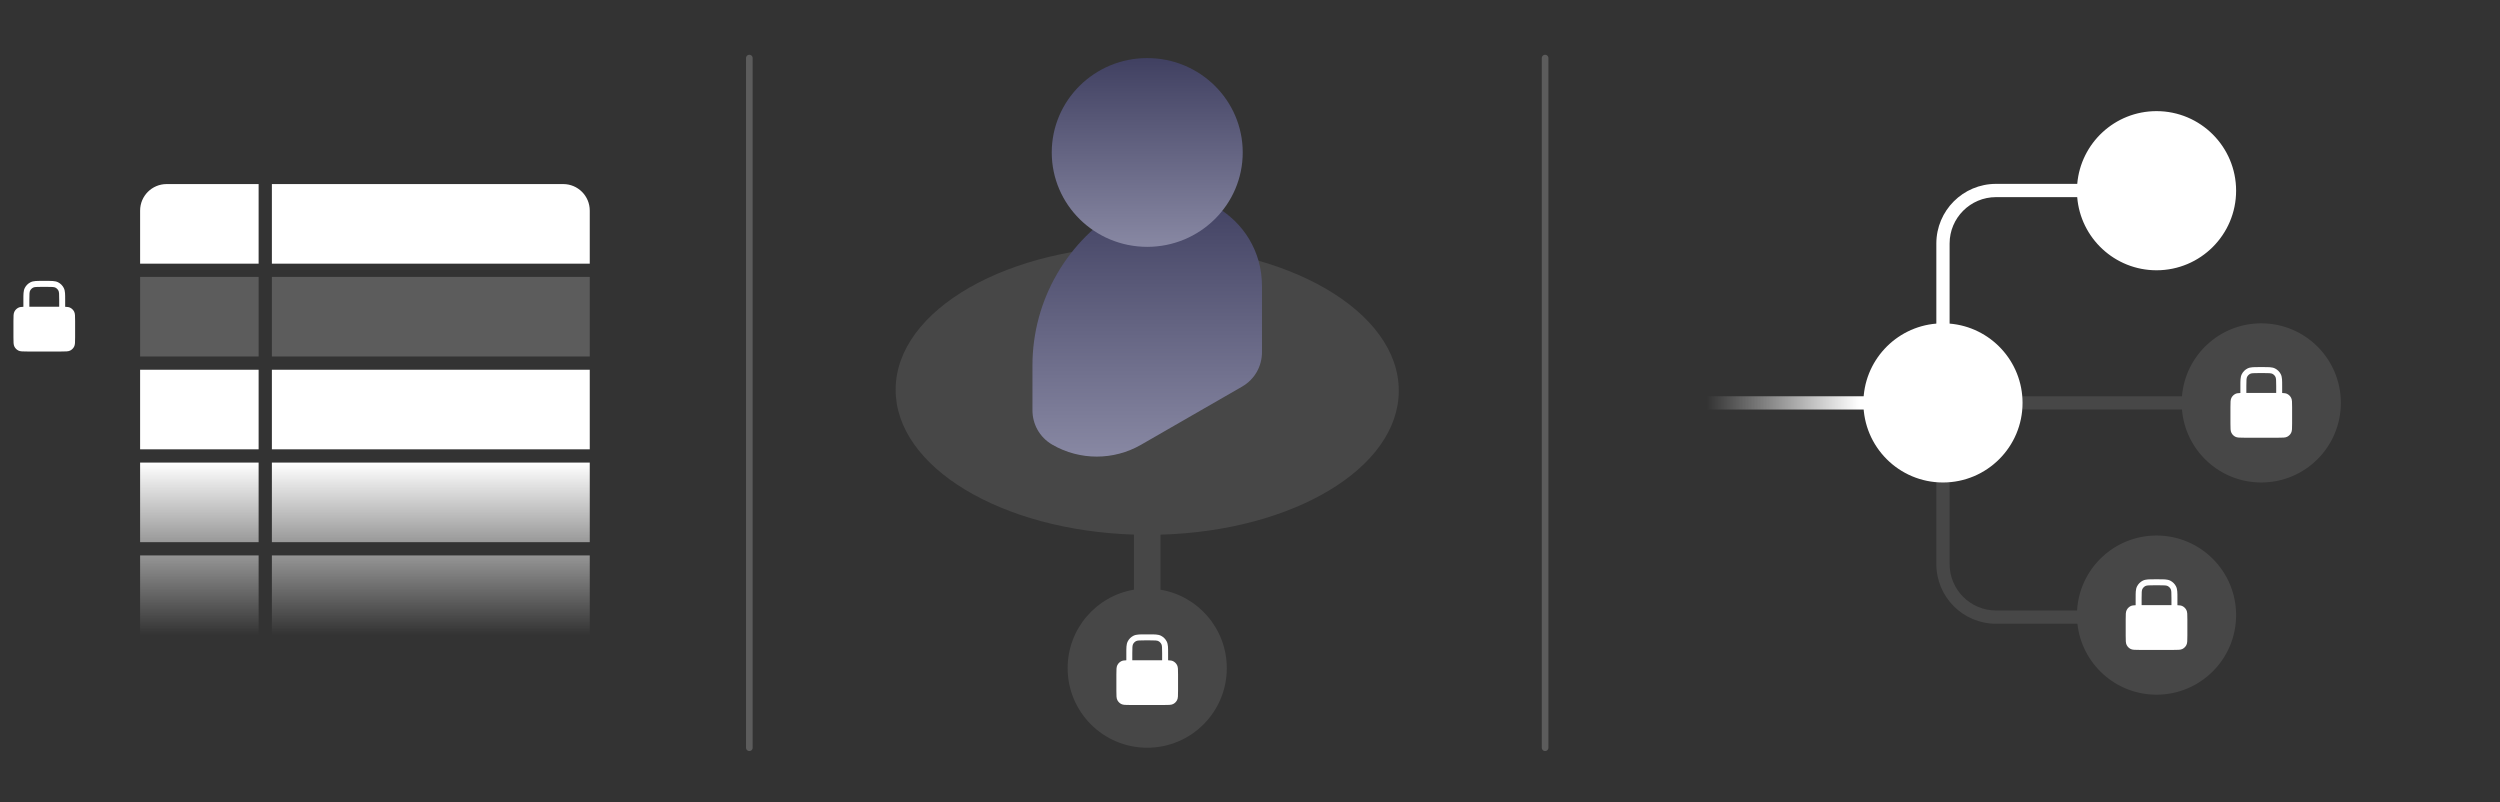 <svg width="377" height="121" viewBox="0 0 377 121" fill="none" xmlns="http://www.w3.org/2000/svg">
<rect x="0" y="0" width="377" height="121" fill="#333333" stroke="none"/>
<path fill-rule="evenodd" clip-rule="evenodd" d="M210.937 58.951C210.972 46.907 194.015 37.097 173.063 37.038C152.111 36.979 135.097 46.695 135.063 58.739C135.029 70.409 150.95 79.982 171 80.618V88.924C165.325 89.876 161 94.812 161 100.758C161 107.385 166.373 112.758 173 112.758C179.628 112.758 185 107.385 185 100.758C185 94.812 180.676 89.876 175 88.924V80.626C194.995 80.066 210.904 70.597 210.937 58.951Z" fill="white" fill-opacity="0.1"/>
<path d="M113 8.758L113 112.758" stroke="white" stroke-opacity="0.2" stroke-linecap="round"/>
<path d="M233 8.758L233 112.758" stroke="white" stroke-opacity="0.2" stroke-linecap="round"/>
<path d="M41 27.758H84.935C87.144 27.758 88.935 29.549 88.935 31.758V39.758H41V27.758Z" fill="white"/>
<path d="M21.129 31.758C21.129 29.549 22.919 27.758 25.129 27.758H39V39.758H21.129V31.758Z" fill="white"/>
<rect x="41" y="55.758" width="47.935" height="12" fill="white"/>
<rect x="21.129" y="55.758" width="17.871" height="12" fill="white"/>
<rect opacity="0.2" x="41" y="41.758" width="47.935" height="12" fill="white"/>
<rect opacity="0.2" x="21.129" y="41.758" width="17.871" height="12" fill="white"/>
<rect x="41" y="69.758" width="47.935" height="12" fill="url(#paint0_linear_1332_33575)"/>
<rect x="21.129" y="69.758" width="17.871" height="12" fill="url(#paint1_linear_1332_33575)"/>
<rect x="41" y="83.758" width="47.935" height="12" fill="url(#paint2_linear_1332_33575)"/>
<rect x="21.129" y="83.758" width="17.871" height="12" fill="url(#paint3_linear_1332_33575)"/>
<g clip-path="url(#clip0_1332_33575)">
<path fill-rule="evenodd" clip-rule="evenodd" d="M6.995 42.358H6.358C5.954 42.358 5.623 42.358 5.355 42.38C5.077 42.402 4.826 42.451 4.591 42.57C4.224 42.757 3.926 43.056 3.739 43.422C3.62 43.657 3.571 43.908 3.549 44.186C3.527 44.454 3.527 44.785 3.527 45.189L3.527 46.264C3.18 46.275 2.953 46.308 2.764 46.405C2.51 46.534 2.303 46.741 2.174 46.995C2.027 47.283 2.027 47.662 2.027 48.418V50.848C2.027 51.604 2.027 51.982 2.174 52.27C2.303 52.525 2.51 52.731 2.764 52.861C3.053 53.008 3.431 53.008 4.187 53.008H9.167C9.923 53.008 10.301 53.008 10.589 52.861C10.844 52.731 11.05 52.525 11.18 52.27C11.327 51.982 11.327 51.604 11.327 50.848V48.418C11.327 47.662 11.327 47.283 11.18 46.995C11.05 46.741 10.844 46.534 10.589 46.405C10.4 46.308 10.173 46.275 9.827 46.264V45.189C9.827 44.785 9.827 44.454 9.805 44.186C9.782 43.908 9.734 43.657 9.614 43.422C9.427 43.056 9.129 42.757 8.762 42.57C8.527 42.451 8.276 42.402 7.998 42.38C7.73 42.358 7.399 42.358 6.995 42.358ZM8.927 46.258V45.208C8.927 44.78 8.926 44.487 8.908 44.259C8.89 44.037 8.856 43.917 8.812 43.831C8.711 43.633 8.551 43.473 8.353 43.372C8.267 43.328 8.147 43.295 7.925 43.277C7.698 43.258 7.404 43.258 6.977 43.258H6.377C5.949 43.258 5.656 43.258 5.428 43.277C5.206 43.295 5.086 43.328 5 43.372C4.802 43.473 4.642 43.633 4.541 43.831C4.497 43.917 4.464 44.037 4.446 44.259C4.427 44.487 4.427 44.78 4.427 45.208V46.258H8.927Z" fill="white"/>
</g>
<path fill-rule="evenodd" clip-rule="evenodd" d="M329.041 61.758H298.644V59.758H329.041C329.549 53.598 334.709 48.758 341 48.758C347.627 48.758 353 54.13 353 60.758C353 67.385 347.627 72.758 341 72.758C334.709 72.758 329.549 67.917 329.041 61.758Z" fill="white" fill-opacity="0.1"/>
<g clip-path="url(#clip1_1332_33575)">
<path fill-rule="evenodd" clip-rule="evenodd" d="M341.319 55.358H340.681C340.277 55.358 339.947 55.358 339.678 55.38C339.4 55.402 339.149 55.451 338.915 55.57C338.548 55.757 338.25 56.056 338.063 56.422C337.943 56.657 337.895 56.908 337.872 57.186C337.85 57.454 337.85 57.785 337.85 58.189L337.85 59.264C337.504 59.275 337.276 59.308 337.087 59.405C336.833 59.534 336.627 59.741 336.497 59.995C336.35 60.283 336.35 60.662 336.35 61.418V63.848C336.35 64.604 336.35 64.982 336.497 65.27C336.627 65.525 336.833 65.731 337.087 65.861C337.376 66.008 337.754 66.008 338.51 66.008H343.49C344.246 66.008 344.624 66.008 344.913 65.861C345.167 65.731 345.374 65.525 345.503 65.27C345.65 64.982 345.65 64.604 345.65 63.848V61.418C345.65 60.662 345.65 60.283 345.503 59.995C345.374 59.741 345.167 59.534 344.913 59.405C344.724 59.308 344.497 59.275 344.15 59.264V58.189C344.15 57.785 344.15 57.454 344.128 57.186C344.105 56.908 344.057 56.657 343.938 56.422C343.751 56.056 343.452 55.757 343.085 55.57C342.851 55.451 342.6 55.402 342.322 55.38C342.053 55.358 341.723 55.358 341.319 55.358ZM343.25 59.258V58.208C343.25 57.78 343.25 57.487 343.231 57.259C343.213 57.037 343.18 56.917 343.136 56.831C343.035 56.633 342.874 56.473 342.677 56.372C342.59 56.328 342.471 56.295 342.249 56.277C342.021 56.258 341.728 56.258 341.3 56.258H340.7C340.273 56.258 339.979 56.258 339.752 56.277C339.529 56.295 339.41 56.328 339.323 56.372C339.126 56.473 338.965 56.633 338.865 56.831C338.821 56.917 338.787 57.037 338.769 57.259C338.75 57.487 338.75 57.78 338.75 58.208V59.258H343.25Z" fill="white"/>
</g>
<path d="M257 60.758L289 60.758" stroke="url(#paint4_linear_1332_33575)" stroke-width="2" stroke-linecap="round"/>
<path fill-rule="evenodd" clip-rule="evenodd" d="M294 85.061C294 88.927 297.134 92.061 301 92.061H313.224C313.586 85.758 318.811 80.758 325.205 80.758C331.832 80.758 337.205 86.13 337.205 92.758C337.205 99.385 331.832 104.758 325.205 104.758C319.017 104.758 313.924 100.075 313.275 94.061H301C296.029 94.061 292 90.031 292 85.061V70.558H294V85.061Z" fill="white" fill-opacity="0.1"/>
<path fill-rule="evenodd" clip-rule="evenodd" d="M301 29.727H313.243C313.737 35.901 318.903 40.758 325.205 40.758C331.832 40.758 337.205 35.385 337.205 28.758C337.205 22.13 331.832 16.758 325.205 16.758C318.924 16.758 313.771 21.582 313.248 27.727H301C296.029 27.727 292 31.756 292 36.727V48.799C285.84 49.307 281 54.467 281 60.758C281 67.385 286.373 72.758 293 72.758C299.627 72.758 305 67.385 305 60.758C305 54.467 300.16 49.307 294 48.799V36.727C294 32.861 297.134 29.727 301 29.727Z" fill="white"/>
<g clip-path="url(#clip2_1332_33575)">
<path fill-rule="evenodd" clip-rule="evenodd" d="M325.524 87.358H324.886C324.482 87.358 324.151 87.358 323.883 87.38C323.605 87.402 323.354 87.451 323.119 87.57C322.752 87.757 322.454 88.055 322.267 88.422C322.148 88.657 322.099 88.908 322.077 89.186C322.055 89.454 322.055 89.785 322.055 90.189L322.055 91.264C321.708 91.275 321.481 91.308 321.292 91.405C321.038 91.534 320.831 91.741 320.702 91.995C320.555 92.284 320.555 92.662 320.555 93.418V95.848C320.555 96.604 320.555 96.982 320.702 97.27C320.831 97.525 321.038 97.731 321.292 97.861C321.581 98.008 321.959 98.008 322.715 98.008H327.695C328.451 98.008 328.829 98.008 329.118 97.861C329.372 97.731 329.578 97.525 329.708 97.27C329.855 96.982 329.855 96.604 329.855 95.848V93.418C329.855 92.662 329.855 92.284 329.708 91.995C329.578 91.741 329.372 91.534 329.118 91.405C328.929 91.308 328.701 91.275 328.355 91.264V90.189C328.355 89.785 328.355 89.454 328.333 89.186C328.31 88.908 328.262 88.657 328.142 88.422C327.955 88.055 327.657 87.757 327.29 87.57C327.056 87.451 326.804 87.402 326.527 87.38C326.258 87.358 325.928 87.358 325.524 87.358ZM327.455 91.258V90.208C327.455 89.78 327.454 89.487 327.436 89.259C327.418 89.037 327.384 88.917 327.34 88.831C327.24 88.633 327.079 88.473 326.881 88.372C326.795 88.328 326.676 88.295 326.453 88.277C326.226 88.258 325.932 88.258 325.505 88.258H324.905C324.477 88.258 324.184 88.258 323.956 88.277C323.734 88.295 323.614 88.328 323.528 88.372C323.33 88.473 323.17 88.633 323.069 88.831C323.025 88.917 322.992 89.037 322.974 89.259C322.955 89.487 322.955 89.78 322.955 90.208V91.258H327.455Z" fill="white"/>
</g>
<path d="M169.55 31.188C160.976 36.122 155.694 45.239 155.694 55.106V61.864C155.694 63.89 156.7 65.915 158.712 67.073C162.843 69.45 167.933 69.45 172.064 67.073L187.289 58.312C189.3 57.154 190.306 55.129 190.306 53.103V43.132C190.306 32.515 178.775 25.879 169.55 31.188Z" fill="url(#paint5_linear_1332_33575)"/>
<path d="M187.403 22.99C187.403 30.851 180.956 37.224 173.004 37.224C165.051 37.224 158.604 30.851 158.604 22.99C158.604 15.13 165.051 8.757 173.004 8.757C180.956 8.757 187.403 15.13 187.403 22.99Z" fill="url(#paint6_linear_1332_33575)"/>
<g clip-path="url(#clip3_1332_33575)">
<path fill-rule="evenodd" clip-rule="evenodd" d="M173.319 95.664H172.681C172.277 95.664 171.947 95.664 171.678 95.686C171.4 95.709 171.149 95.757 170.915 95.876C170.548 96.063 170.25 96.362 170.063 96.729C169.943 96.963 169.895 97.214 169.872 97.492C169.85 97.761 169.85 98.091 169.85 98.495L169.85 99.57C169.504 99.582 169.276 99.615 169.087 99.711C168.833 99.841 168.627 100.047 168.497 100.301C168.35 100.59 168.35 100.968 168.35 101.724V104.154C168.35 104.91 168.35 105.288 168.497 105.577C168.627 105.831 168.833 106.037 169.087 106.167C169.376 106.314 169.754 106.314 170.51 106.314H175.49C176.246 106.314 176.624 106.314 176.913 106.167C177.167 106.037 177.374 105.831 177.503 105.577C177.65 105.288 177.65 104.91 177.65 104.154V101.724C177.65 100.968 177.65 100.59 177.503 100.301C177.374 100.047 177.167 99.841 176.913 99.711C176.724 99.615 176.497 99.582 176.15 99.57V98.495C176.15 98.091 176.15 97.761 176.128 97.492C176.105 97.214 176.057 96.963 175.938 96.729C175.751 96.362 175.452 96.063 175.085 95.876C174.851 95.757 174.6 95.709 174.322 95.686C174.053 95.664 173.723 95.664 173.319 95.664ZM175.25 99.564V98.514C175.25 98.087 175.25 97.793 175.231 97.565C175.213 97.343 175.18 97.224 175.136 97.137C175.035 96.94 174.874 96.779 174.677 96.678C174.59 96.634 174.471 96.601 174.249 96.583C174.021 96.564 173.728 96.564 173.3 96.564H172.7C172.273 96.564 171.979 96.564 171.752 96.583C171.529 96.601 171.41 96.634 171.323 96.678C171.126 96.779 170.965 96.94 170.865 97.137C170.821 97.224 170.787 97.343 170.769 97.565C170.75 97.793 170.75 98.087 170.75 98.514V99.564H175.25Z" fill="white"/>
</g>
<defs>
<linearGradient id="paint0_linear_1332_33575" x1="64.968" y1="69.758" x2="64.968" y2="81.758" gradientUnits="userSpaceOnUse">
<stop stop-color="white"/>
<stop offset="1" stop-color="white" stop-opacity="0.5"/>
</linearGradient>
<linearGradient id="paint1_linear_1332_33575" x1="30.064" y1="69.758" x2="30.064" y2="81.758" gradientUnits="userSpaceOnUse">
<stop stop-color="white"/>
<stop offset="1" stop-color="white" stop-opacity="0.5"/>
</linearGradient>
<linearGradient id="paint2_linear_1332_33575" x1="64.968" y1="83.758" x2="64.968" y2="95.758" gradientUnits="userSpaceOnUse">
<stop stop-color="white" stop-opacity="0.48"/>
<stop offset="1" stop-color="white" stop-opacity="0"/>
<stop offset="1" stop-color="white" stop-opacity="0"/>
</linearGradient>
<linearGradient id="paint3_linear_1332_33575" x1="30.064" y1="83.758" x2="30.064" y2="95.758" gradientUnits="userSpaceOnUse">
<stop stop-color="white" stop-opacity="0.48"/>
<stop offset="1" stop-color="white" stop-opacity="0"/>
<stop offset="1" stop-color="white" stop-opacity="0"/>
</linearGradient>
<linearGradient id="paint4_linear_1332_33575" x1="280.317" y1="60.758" x2="257.384" y2="60.758" gradientUnits="userSpaceOnUse">
<stop stop-color="white"/>
<stop offset="1" stop-color="white" stop-opacity="0"/>
</linearGradient>
<linearGradient id="paint5_linear_1332_33575" x1="173" y1="29.32" x2="173" y2="68.856" gradientUnits="userSpaceOnUse">
<stop stop-color="#404061"/>
<stop offset="1" stop-color="#8888A3"/>
</linearGradient>
<linearGradient id="paint6_linear_1332_33575" x1="173.004" y1="8.757" x2="173.004" y2="37.224" gradientUnits="userSpaceOnUse">
<stop stop-color="#404061"/>
<stop offset="1" stop-color="#8888A3"/>
</linearGradient>
<clipPath id="clip0_1332_33575">
<rect width="12" height="12" fill="white" transform="translate(0.677 41.758)"/>
</clipPath>
<clipPath id="clip1_1332_33575">
<rect width="12" height="12" fill="white" transform="translate(335 54.758)"/>
</clipPath>
<clipPath id="clip2_1332_33575">
<rect width="12" height="12" fill="white" transform="translate(319.205 86.758)"/>
</clipPath>
<clipPath id="clip3_1332_33575">
<rect width="12" height="12" fill="white" transform="translate(167 95.064)"/>
</clipPath>
</defs>
</svg>
